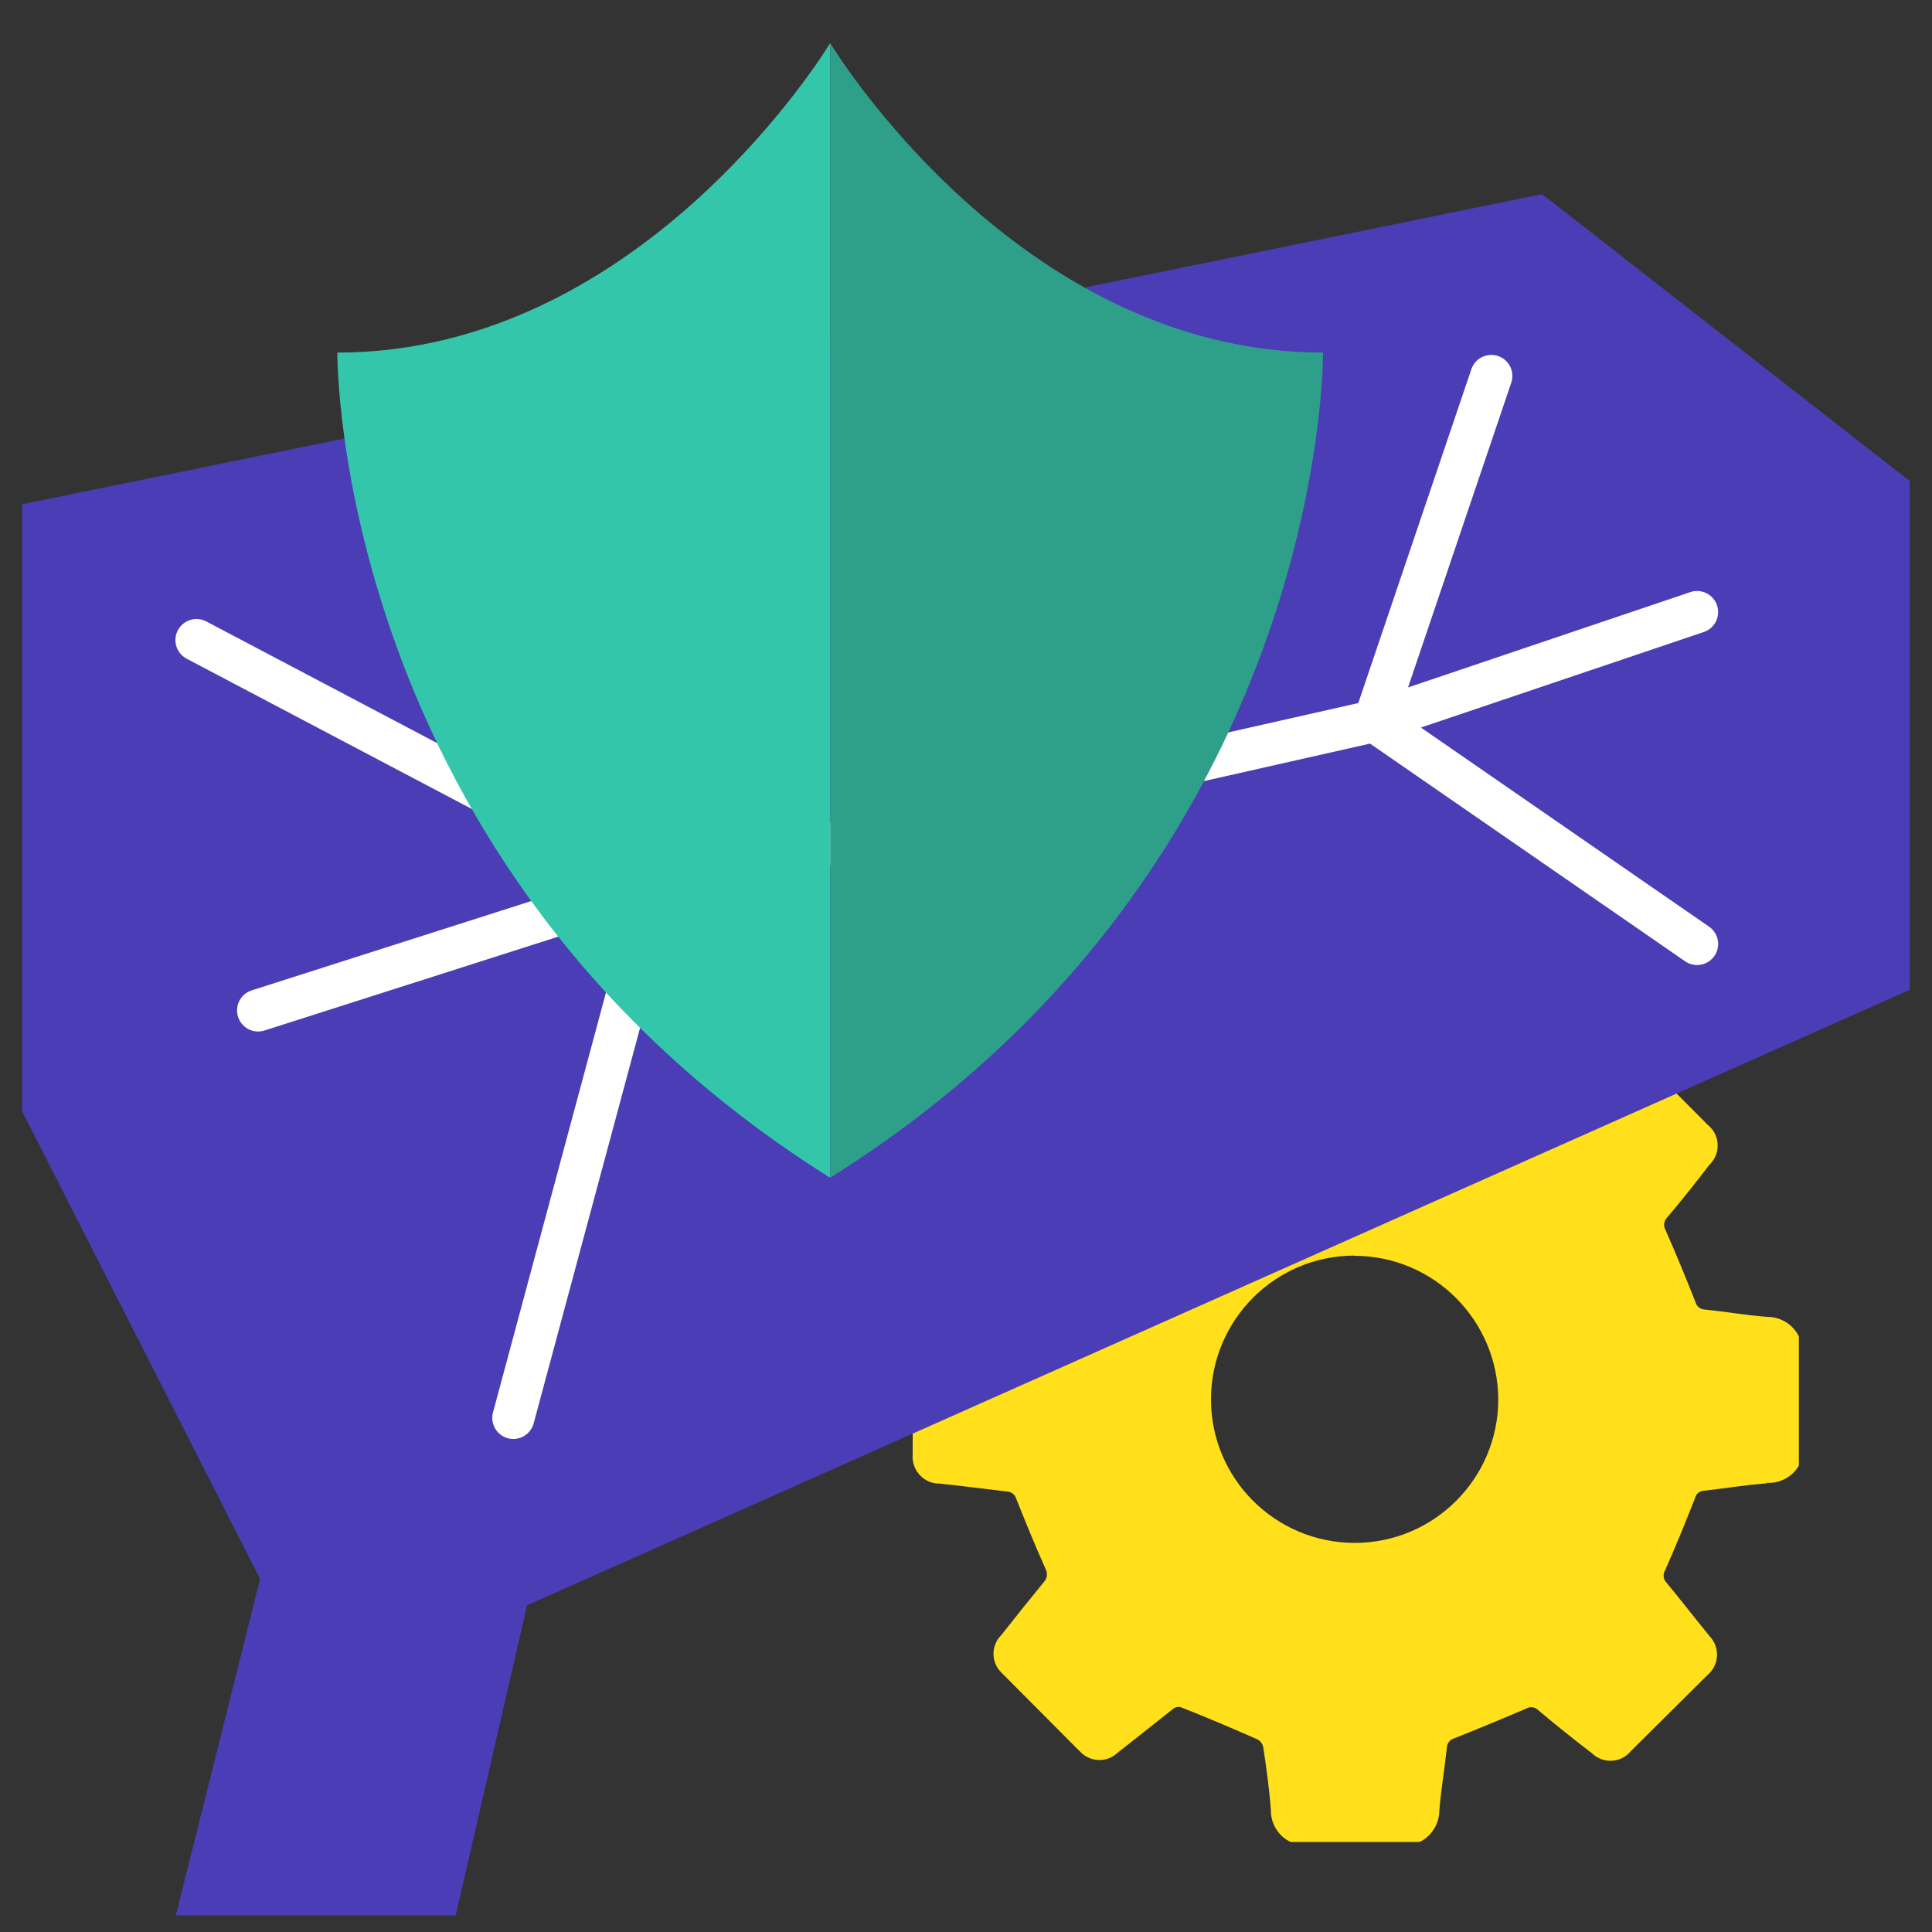 <?xml version="1.0" encoding="UTF-8"?><svg id="a" xmlns="http://www.w3.org/2000/svg" viewBox="0 0 100 100"><rect x="0" y="0" width="100" height="100" fill="#333333" stroke="none"/><defs><style>.b{fill:none;stroke:#fff;stroke-linecap:round;stroke-linejoin:round;stroke-width:2.18px;}.c{fill:#4b3db6;}.d{fill:#ffe01b;}.e{fill:#2ea08a;}.f{fill:#34c6aa;}</style></defs><path class="d" d="M91.44,76.78c-1.11,.08-2.16,.26-3.24,.38-.22,0-.41,.16-.46,.37-.5,1.27-1.01,2.52-1.56,3.76-.12,.2-.09,.47,.08,.63,.75,.91,1.47,1.84,2.23,2.77l.07,.08c.48,.58,.4,1.44-.18,1.93l-3.99,3.96-.07,.08c-.53,.53-1.39,.53-1.93,0-.94-.72-1.86-1.45-2.78-2.23-.16-.16-.41-.19-.6-.08-1.24,.53-2.49,1.05-3.75,1.55-.21,.06-.36,.25-.37,.47-.12,1.11-.3,2.16-.39,3.25,0,.7-.4,1.34-1.02,1.64h-6.68c-.63-.3-1.03-.95-1.02-1.65-.08-1.11-.24-2.23-.4-3.29-.05-.17-.16-.31-.32-.38-1.27-.56-2.56-1.11-3.83-1.61-.18-.1-.41-.07-.56,.08-.94,.75-1.87,1.48-2.82,2.23l-.07,.06c-.57,.48-1.43,.41-1.91-.16h-.01l-3.96-3.98s-.06-.05-.08-.08c-.53-.53-.53-1.39,0-1.92h0c.74-.94,1.48-1.86,2.23-2.78,.16-.18,.18-.44,.07-.65-.55-1.22-1.05-2.46-1.55-3.71-.08-.18-.26-.3-.46-.3-1.11-.13-2.32-.29-3.47-.41-.04,0-.08,0-.12,0-.77-.06-1.35-.74-1.28-1.52h0v-5.7c0-.77,.64-1.4,1.41-1.39h0c1.17-.13,2.34-.29,3.51-.42,.26,0,.33-.13,.42-.36,.51-1.27,1.04-2.54,1.57-3.8,.13-.16,.13-.39,0-.56l-2.23-2.82-.08-.09c-.47-.57-.39-1.42,.18-1.9h0c1.31-1.34,2.63-2.66,3.96-3.97l.07-.08c.53-.53,1.39-.53,1.92,0h0c.94,.73,1.87,1.45,2.78,2.23,.17,.15,.41,.17,.6,.07,1.25-.55,2.51-1.11,3.76-1.56,.21-.08,.36-.16,.36-.41,.13-1.11,.29-2.32,.41-3.47v-.19c.08-.78,.78-1.35,1.56-1.27h5.65c.77,0,1.4,.61,1.4,1.38,0,0,0,.01,0,.02,.13,1.11,.3,2.34,.42,3.51,0,.21,.14,.39,.35,.43,1.27,.51,2.55,1.02,3.8,1.58,.2,.11,.45,.08,.6-.09,.92-.73,1.85-1.46,2.8-2.23l.08-.08c.59-.48,1.46-.39,1.95,.2l3.88,3.9,.13,.12c.54,.53,.54,1.4,.01,1.94h-.01c-.72,.94-1.45,1.87-2.23,2.78-.15,.17-.18,.42-.07,.61,.55,1.24,1.06,2.49,1.56,3.75,.05,.21,.24,.37,.46,.38,1.11,.11,2.16,.3,3.25,.38,.7,0,1.34,.39,1.64,1.02v6.68c-.34,.59-.99,.93-1.67,.89Zm-21.33-11.79c-4.11,0-7.43,3.34-7.43,7.44,0,4.11,3.34,7.43,7.44,7.43,4.1,0,7.43-3.33,7.43-7.43-.02-4.1-3.34-7.42-7.44-7.43Z"/><polygon class="c" points="9.1 99.14 13.46 81.72 1.15 57.53 1.15 26.1 79.82 10.05 98.85 24.9 98.85 51.23 27.28 83.09 23.59 99.14 9.1 99.14"/><polyline class="b" points="13.36 52.3 34.02 45.7 10.17 33.13 34.02 45.7 26.57 73.39 34.02 45.7 71.14 37.32 77.19 19.46 71.14 37.32 87.84 48.86 71.14 37.32 87.84 31.68"/><g><path class="f" d="M42.97,2.23s-9.63,16.02-25.51,16.02c0,0-.24,26.58,25.51,42.71"/><path class="e" d="M42.97,2.23s9.63,16.02,25.51,16.02c0,0,.24,26.58-25.51,42.71"/></g></svg>